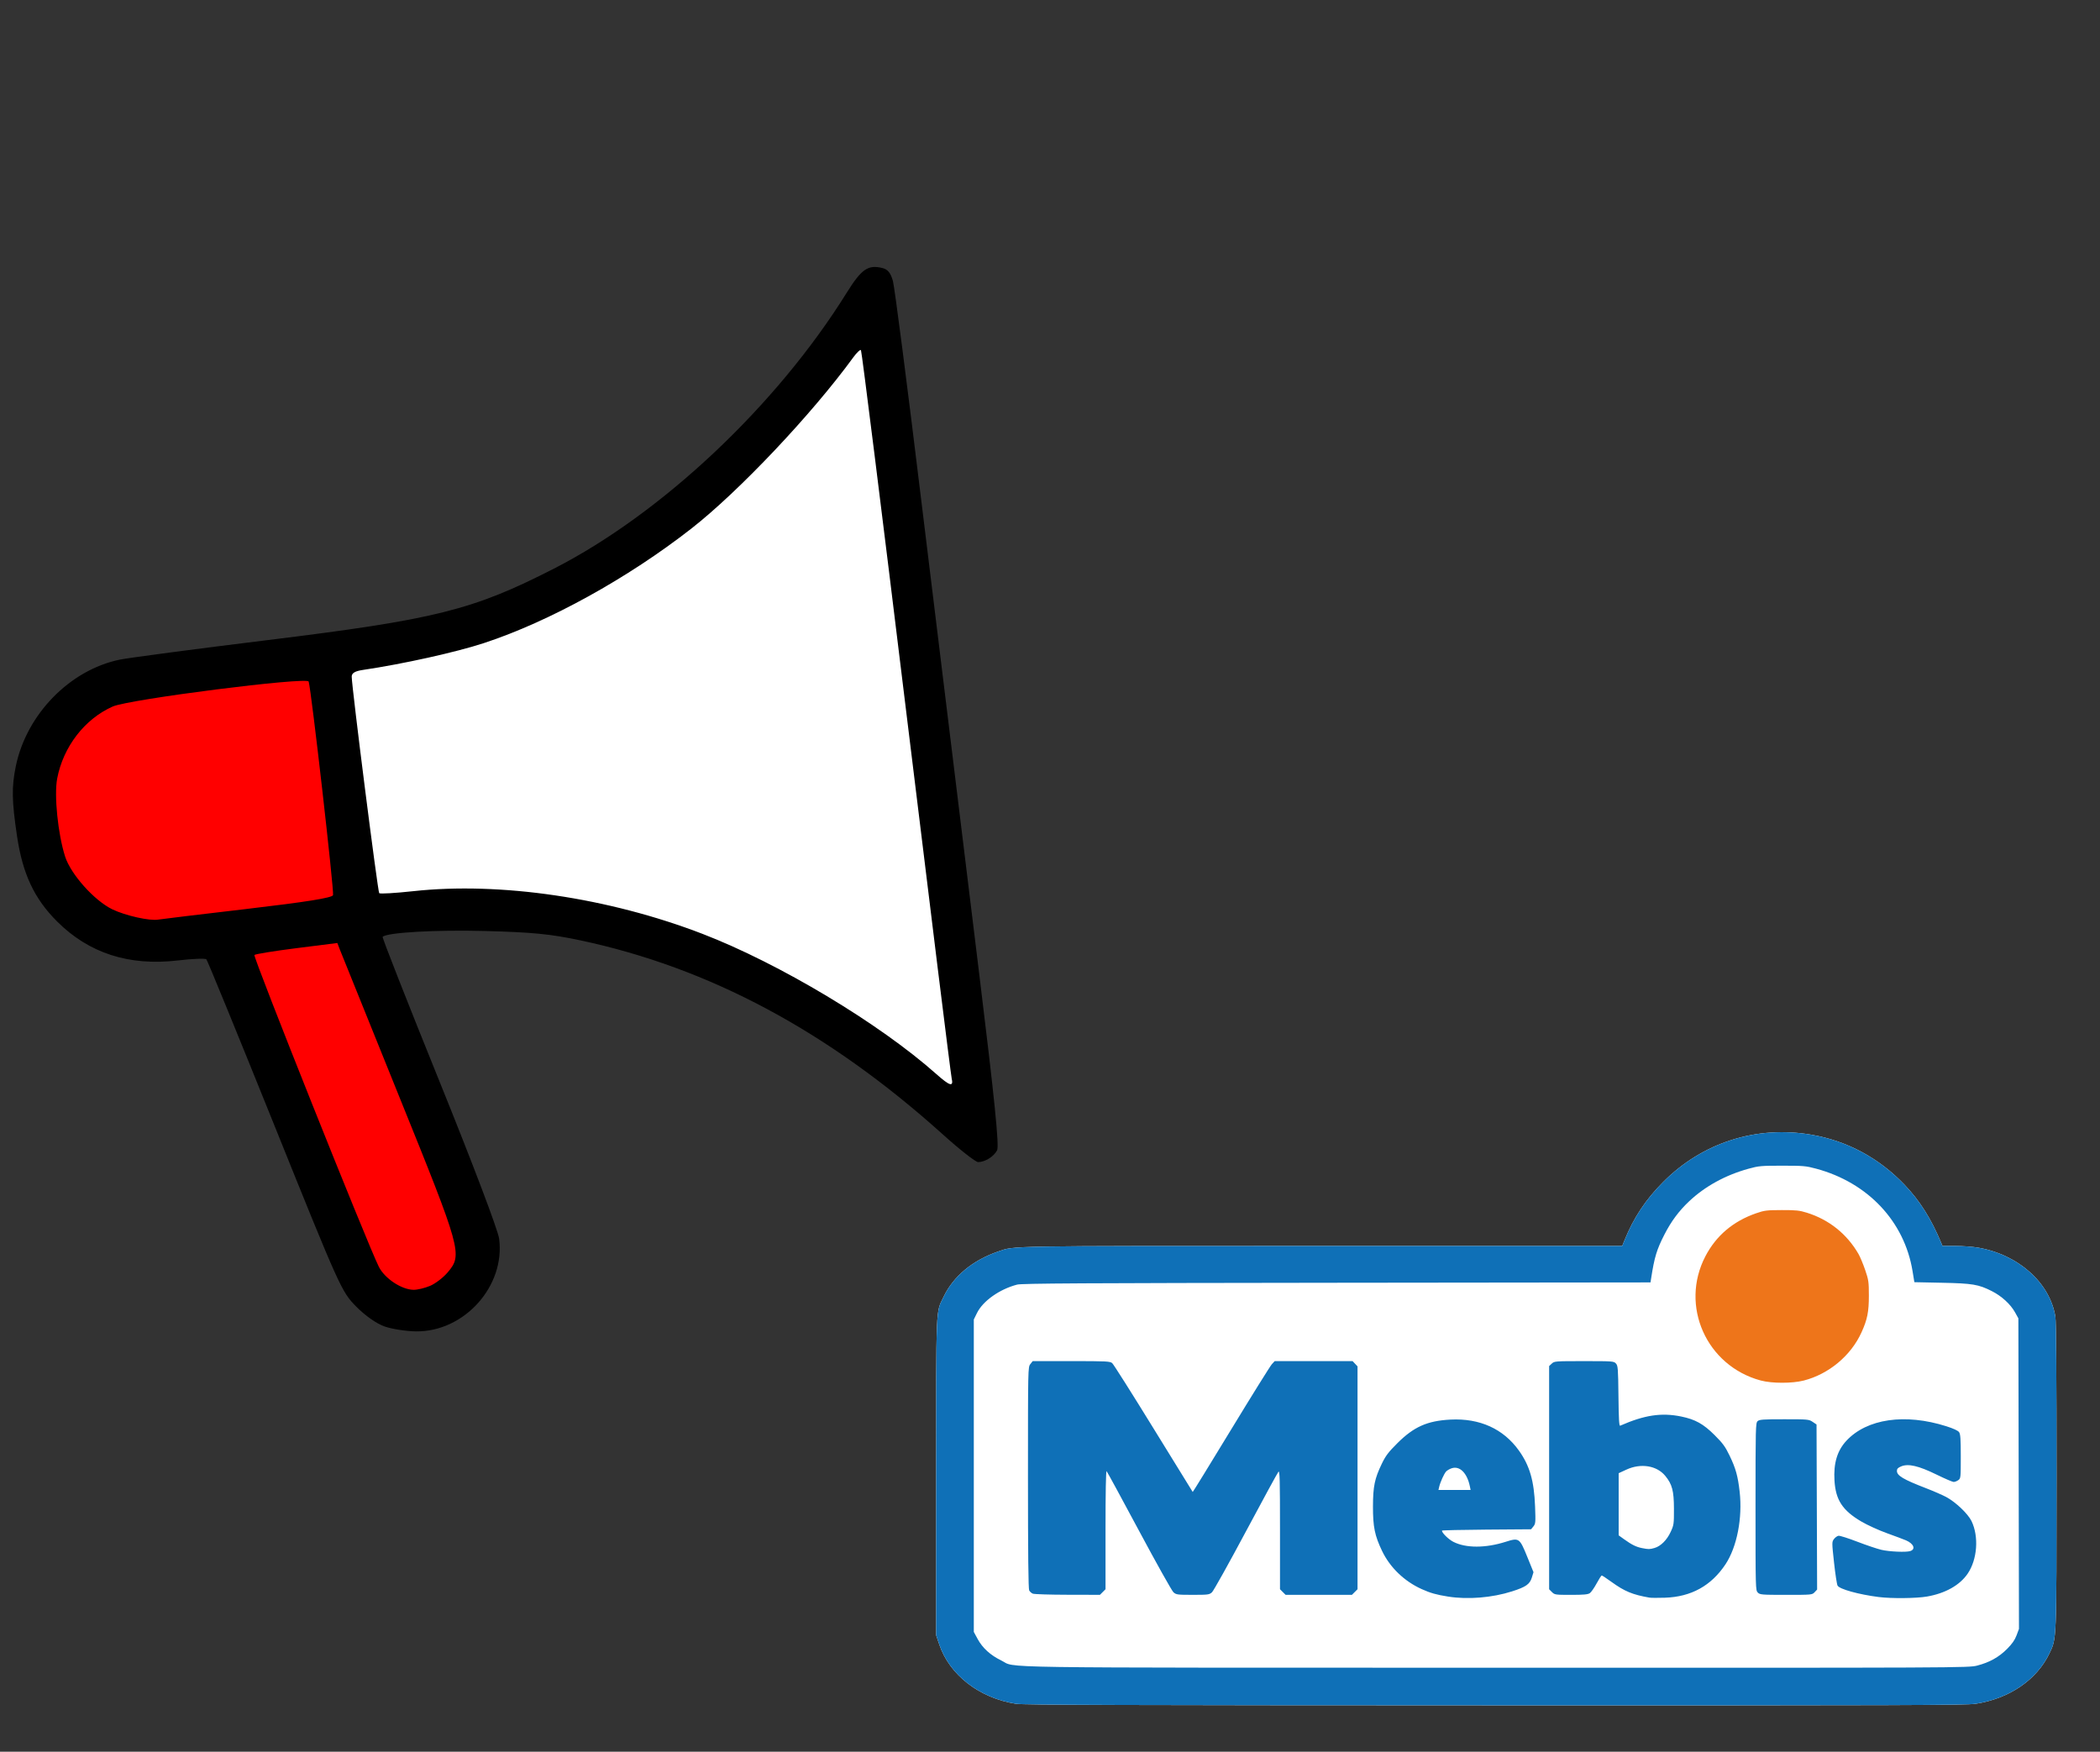 <?xml version="1.0" encoding="UTF-8" standalone="no"?>
<!-- Created with Inkscape (http://www.inkscape.org/) -->

<svg
   width="210mm"
   height="175.198mm"
   viewBox="0 0 210 175.198"
   version="1.1"
   id="svg1"
   xml:space="preserve"
   inkscape:export-filename="heute-karte.svg"
   inkscape:export-xdpi="120.95238"
   inkscape:export-ydpi="120.95238"
   sodipodi:docname="neu-megafon2.svg"
   inkscape:version="1.3.2 (091e20e, 2023-11-25, custom)"
   xmlns:inkscape="http://www.inkscape.org/namespaces/inkscape"
   xmlns:sodipodi="http://sodipodi.sourceforge.net/DTD/sodipodi-0.dtd"
   xmlns="http://www.w3.org/2000/svg"
   xmlns:svg="http://www.w3.org/2000/svg"><rect x="0" y="0" width="210" height="175.198" fill="#333333" stroke="none"/><sodipodi:namedview
     id="namedview1"
     pagecolor="#ffffff"
     bordercolor="#000000"
     borderopacity="0.25"
     inkscape:showpageshadow="2"
     inkscape:pageopacity="0.0"
     inkscape:pagecheckerboard="0"
     inkscape:deskcolor="#d1d1d1"
     inkscape:document-units="mm"
     inkscape:zoom="0.53798611"
     inkscape:cx="459.11966"
     inkscape:cy="302.05241"
     inkscape:window-width="1920"
     inkscape:window-height="1017"
     inkscape:window-x="-8"
     inkscape:window-y="-8"
     inkscape:window-maximized="1"
     inkscape:current-layer="layer1" /><defs
     id="defs1" /><g
     inkscape:label="Ebene 1"
     inkscape:groupmode="layer"
     id="layer1"><g
       id="g14"
       transform="translate(0,-25.929)"><path
         style="fill:#ffffff;fill-opacity:1;stroke:none;stroke-width:2.773;stroke-linecap:round;stroke-linejoin:miter;stroke-dasharray:none;stroke-opacity:1;paint-order:stroke fill markers"
         d="m 98.124,139.143 -10.988,-81.982 -14.108,15.872 -20.439,13.114 -18.495,4.929 3.256,26.498 18.63,-0.407 18.585,6.557 15.148,8.908 z"
         id="path17" /><path
         style="fill:#ff0000;fill-opacity:1;stroke:none;stroke-width:2.773;stroke-linecap:round;stroke-linejoin:miter;stroke-dasharray:none;stroke-opacity:1;paint-order:stroke fill markers"
         d="m 32.805,90.644 3.389,29.417 9.528,24.749 1.982,8.697 -6.139,3.901 -5.755,-3.261 -13.365,-33.701 -9.592,-0.895 -8.697,-6.395 -0.576,-11.127 5.436,-6.779 z"
         id="path16" /><path
         style="fill:#000000"
         d="m 38.449,158.59 c -0.807,-0.285 -1.919,-1.066 -2.827,-1.984 -1.465,-1.483 -1.637,-1.864 -8.143,-18.023 -3.656,-9.08 -6.734,-16.599 -6.84,-16.709 -0.106,-0.11 -1.384,-0.06 -2.839,0.111 -4.897,0.578 -8.913,-0.719 -12.099,-3.905 -2.272,-2.272 -3.431,-4.738 -3.993,-8.498 -0.532,-3.558 -0.556,-4.956 -0.12,-7.05 1.075,-5.172 5.395,-9.596 10.381,-10.628 0.9,-0.186 7.526,-1.063 14.724,-1.947 16.864,-2.073 20.567,-2.996 28.707,-7.16 10.804,-5.527 22.256,-16.318 29.263,-27.576 1.489,-2.393 2.143,-2.844 3.591,-2.481 0.529,0.133 0.818,0.492 1.039,1.296 0.169,0.612 1.452,10.549 2.852,22.083 l 5.8,47.4 c 1.512,12.337 1.988,17.04 1.765,17.456 -0.342,0.639 -1.21,1.178 -1.898,1.178 -0.251,0 -1.833,-1.239 -3.515,-2.754 -11.449,-10.312 -23.359,-16.688 -36.289,-19.428 -2.956,-0.626 -4.759,-0.803 -9.453,-0.928 -4.981,-0.132 -9.853,0.144 -10.291,0.582 -0.066,0.066 2.484,6.553 5.667,14.417 3.367,8.32 5.868,14.915 5.982,15.774 0.629,4.744 -3.488,9.33 -8.319,9.268 -0.997,-0.013 -2.412,-0.235 -3.143,-0.493 z m 4.551,-4.053 c 0.534,-0.223 1.333,-0.836 1.775,-1.361 1.492,-1.773 1.386,-2.158 -4.883,-17.645 -3.128,-7.728 -5.793,-14.329 -5.922,-14.67 l -0.236,-0.619 -4.061,0.513 c -2.234,0.282 -4.138,0.591 -4.232,0.685 -0.167,0.167 11.329,28.976 12.446,31.191 0.588,1.165 2.259,2.274 3.463,2.298 0.373,0.007 1.116,-0.169 1.65,-0.393 z m 52.163,-20.788 c -0.085,-0.368 -2.13,-16.865 -4.544,-36.661 -2.414,-19.795 -4.449,-36.058 -4.523,-36.14 -0.073,-0.082 -0.419,0.243 -0.768,0.723 -4.146,5.693 -11.449,13.416 -16.195,17.125 -6.347,4.961 -14.217,9.307 -20.729,11.446 -2.797,0.919 -8.076,2.091 -12.121,2.691 -0.79,0.117 -1.115,0.314 -1.112,0.673 0.007,1.062 2.603,21.506 2.75,21.653 0.085,0.085 1.608,-0.004 3.385,-0.198 8.717,-0.951 19.559,0.649 28.96,4.274 7.668,2.956 17.67,8.954 23.35,14.001 1.391,1.236 1.759,1.334 1.546,0.413 z m -70.445,-16.919 c 5.885,-0.688 8.483,-1.103 8.586,-1.372 0.128,-0.335 -2.174,-20.519 -2.437,-21.362 -0.155,-0.498 -17.95,1.766 -19.594,2.494 -2.804,1.241 -4.952,4.025 -5.555,7.204 -0.319,1.684 0.071,5.534 0.792,7.799 0.564,1.772 2.919,4.408 4.718,5.279 1.321,0.639 3.762,1.184 4.606,1.028 0.245,-0.045 4.243,-0.527 8.884,-1.069 z"
         id="path15"
         sodipodi:nodetypes="sssscsssssssssccsssssssssssssscssscsssscssscscssssssssssss" /></g><g
       id="g13"
       transform="matrix(0.431,0,0,0.431,193.37,242.56)"><path
         style="fill:#ffffff;fill-opacity:1"
         d="m -212.934,-167.417 c -8.466,-1.316 -15.382,-6.659 -17.781,-13.738 l -0.729,-2.151 v -36.777 c 0,-40.573 -0.108,-37.977 1.734,-41.804 2.298,-4.775 6.714,-8.439 12.625,-10.477 3.921,-1.351 0.797,-1.297 75.384,-1.297 h 69.433 l 0.564,-1.389 c 2.118,-5.215 4.875,-9.365 8.931,-13.446 9.135,-9.191 21.713,-13.189 34.487,-10.961 8.246,1.438 15.6,5.399 21.514,11.588 3.537,3.702 6.187,7.899 8.509,13.482 l 0.303,0.728 h 3.014 c 1.658,0 4.033,0.178 5.278,0.395 9.349,1.63 16.618,8.133 17.895,16.009 0.186,1.145 0.276,13.475 0.272,36.909 -0.008,38.784 0.035,37.696 -1.649,41.233 -2.92,6.133 -9.319,10.502 -17.126,11.694 -2.167,0.331 -17.555,0.38 -111.522,0.359 -85.786,-0.019 -109.462,-0.095 -111.136,-0.355 z"
         id="path13"
         sodipodi:nodetypes="cscsssscssssscscsssssc" /><path
         style="fill:#0f70b7;fill-opacity:1"
         d="m -212.934,-167.417 c -8.466,-1.316 -15.382,-6.659 -17.781,-13.738 l -0.729,-2.151 v -36.777 c 0,-40.573 -0.108,-37.977 1.734,-41.804 2.298,-4.775 6.714,-8.439 12.625,-10.477 3.921,-1.351 0.797,-1.297 75.384,-1.297 h 69.433 l 0.564,-1.389 c 2.118,-5.215 4.875,-9.365 8.931,-13.446 9.135,-9.191 21.713,-13.189 34.487,-10.961 8.246,1.438 15.6,5.399 21.514,11.588 3.537,3.702 6.187,7.899 8.509,13.482 l 0.303,0.728 h 3.014 c 1.658,0 4.033,0.178 5.278,0.395 9.349,1.63 16.618,8.133 17.895,16.009 0.186,1.145 0.276,13.475 0.272,36.909 -0.008,38.784 0.035,37.696 -1.649,41.233 -2.92,6.133 -9.319,10.502 -17.126,11.694 -2.167,0.331 -17.555,0.38 -111.522,0.359 -85.786,-0.019 -109.462,-0.095 -111.136,-0.355 z m 223.029,-8.871 c 2.831,-0.724 5.032,-1.952 6.941,-3.873 1.164,-1.171 1.784,-2.06 2.187,-3.137 l 0.562,-1.503 -0.07,-36.03 -0.07,-36.03 -0.771,-1.392 c -1.047,-1.89 -3.127,-3.79 -5.404,-4.937 -3.093,-1.557 -4.441,-1.782 -11.578,-1.931 l -6.377,-0.133 -0.426,-2.593 c -1.89,-11.512 -10.347,-20.502 -22.33,-23.738 -2.395,-0.647 -2.993,-0.7 -7.883,-0.7 -4.923,-7.3e-4 -5.47,0.049 -7.856,0.707 -5.329,1.471 -10.078,4.077 -13.762,7.552 -2.387,2.252 -4.156,4.632 -5.736,7.718 -1.786,3.488 -2.313,5.224 -3.075,10.117 l -0.154,0.988 -72.815,0.081 c -59.037,0.066 -73.066,0.147 -74.138,0.428 -4.094,1.074 -7.943,3.798 -9.315,6.592 l -0.739,1.506 v 36.248 36.248 l 0.908,1.676 c 1.116,2.058 2.977,3.745 5.459,4.949 3.73,1.809 -6.107,1.664 114.703,1.688 108.41,0.022 109.718,0.016 111.737,-0.501 z m -122.741,-16.005 c -2.772,-0.44 -4.137,-0.827 -6.177,-1.751 -4.03,-1.827 -7.331,-5.01 -9.165,-8.841 -1.704,-3.559 -2.121,-5.593 -2.112,-10.319 0.009,-4.647 0.389,-6.485 2.052,-9.922 0.904,-1.868 1.516,-2.676 3.615,-4.769 3.821,-3.81 6.94,-5.196 12.322,-5.473 6.774,-0.348 12.272,2.142 15.875,7.192 2.509,3.516 3.524,7.029 3.748,12.971 0.141,3.722 0.116,4.01 -0.389,4.63 l -0.539,0.661 -10.342,0.075 c -5.688,0.041 -10.342,0.149 -10.342,0.24 0,0.528 1.545,2.038 2.668,2.607 2.897,1.468 7.443,1.466 12.086,-0.005 3.15,-0.998 3.26,-0.922 5.064,3.52 l 1.43,3.521 -0.384,1.237 c -0.485,1.561 -1.366,2.178 -4.575,3.206 -4.629,1.483 -10.255,1.945 -14.835,1.219 z m 5.024,-25.607 c -0.636,-3.082 -2.354,-4.786 -4.208,-4.174 -0.486,0.16 -1.072,0.5 -1.303,0.754 -0.475,0.525 -1.349,2.463 -1.603,3.552 l -0.169,0.728 h 3.73 3.73 z m 41.675,25.845 c -3.908,-0.678 -5.769,-1.448 -8.813,-3.648 -1.137,-0.821 -2.153,-1.493 -2.259,-1.493 -0.106,0 -0.642,0.832 -1.191,1.849 -0.549,1.017 -1.256,2.029 -1.57,2.249 -0.445,0.312 -1.407,0.4 -4.361,0.4 -3.671,0 -3.81,-0.02 -4.439,-0.649 l -0.649,-0.649 v -25.895 -25.895 l 0.612,-0.575 c 0.596,-0.56 0.792,-0.575 7.5,-0.575 6.664,0 6.904,0.018 7.391,0.556 0.464,0.513 0.51,1.107 0.583,7.564 0.06,5.337 0.154,6.974 0.397,6.867 5.622,-2.478 9.575,-3.074 14.154,-2.134 3.279,0.673 5.15,1.714 7.759,4.317 1.922,1.918 2.47,2.671 3.49,4.789 1.412,2.933 1.908,4.719 2.319,8.344 0.69,6.09 -0.625,12.838 -3.284,16.843 -3.312,4.99 -7.976,7.562 -14.065,7.757 -1.601,0.051 -3.208,0.042 -3.572,-0.021 z m 1.143,-11.51 c 1.451,-0.403 2.898,-1.838 3.78,-3.748 0.73,-1.581 0.765,-1.826 0.757,-5.361 -0.009,-4.165 -0.413,-5.694 -2.019,-7.641 -1.975,-2.394 -5.66,-2.987 -8.999,-1.448 l -1.807,0.833 v 7.212 7.212 l 1.291,0.928 c 1.742,1.251 2.772,1.761 4.087,2.021 1.559,0.308 1.774,0.308 2.909,-0.007 z m 52.038,11.372 c -4.686,-0.603 -9.102,-1.832 -9.542,-2.654 -0.16,-0.299 -0.526,-2.698 -0.813,-5.332 -0.514,-4.713 -0.514,-4.8 -0.018,-5.467 0.277,-0.373 0.756,-0.716 1.063,-0.762 0.307,-0.046 2.275,0.578 4.374,1.386 2.098,0.808 4.611,1.653 5.584,1.879 1.863,0.432 5.702,0.598 6.67,0.288 1.326,-0.424 0.824,-1.714 -0.968,-2.487 -0.509,-0.219 -2.49,-0.962 -4.403,-1.651 -1.953,-0.703 -4.575,-1.898 -5.984,-2.727 -4.355,-2.563 -5.944,-4.991 -6.216,-9.495 -0.243,-4.029 0.631,-6.946 2.769,-9.246 4.751,-5.11 13.605,-6.396 23.165,-3.364 1.678,0.532 2.723,1.016 2.977,1.378 0.312,0.446 0.391,1.585 0.391,5.644 0,4.955 -0.015,5.096 -0.588,5.497 -0.323,0.227 -0.802,0.412 -1.064,0.412 -0.262,0 -2.051,-0.771 -3.976,-1.714 -4.164,-2.039 -6.548,-2.591 -8.203,-1.9 -0.75,0.313 -0.986,0.564 -0.986,1.046 0,1.103 1.477,1.981 6.785,4.032 1.693,0.654 3.785,1.566 4.647,2.026 2.192,1.169 5.057,3.891 5.876,5.584 1.748,3.614 1.349,8.951 -0.915,12.241 -1.832,2.663 -5.172,4.534 -9.415,5.274 -2.461,0.429 -8.287,0.486 -11.211,0.11 z m -196.237,-0.772 c -0.318,-0.128 -0.705,-0.47 -0.86,-0.76 -0.194,-0.362 -0.282,-8.532 -0.282,-26.173 0,-25.545 0.002,-25.649 0.548,-26.343 l 0.548,-0.697 h 8.947 c 8.136,0 8.997,0.042 9.495,0.463 0.301,0.255 4.614,7.071 9.584,15.147 4.97,8.076 9.065,14.717 9.101,14.756 0.035,0.04 4.029,-6.449 8.874,-14.42 4.846,-7.971 9.112,-14.819 9.48,-15.22 l 0.67,-0.728 h 9.033 9.033 l 0.575,0.612 0.575,0.612 v 25.858 25.858 l -0.649,0.649 -0.649,0.649 h -7.697 -7.697 l -0.649,-0.649 -0.649,-0.649 v -13.827 c 0,-11.628 -0.057,-13.765 -0.357,-13.44 -0.197,0.213 -3.6,6.46 -7.563,13.881 -3.963,7.422 -7.5,13.762 -7.859,14.089 -0.615,0.559 -0.883,0.595 -4.461,0.595 -3.573,0 -3.848,-0.037 -4.479,-0.595 -0.369,-0.327 -3.954,-6.727 -7.965,-14.221 -4.011,-7.494 -7.407,-13.739 -7.545,-13.877 -0.159,-0.159 -0.252,4.832 -0.252,13.572 v 13.823 l -0.649,0.649 -0.649,0.649 -7.487,-0.017 c -4.118,-0.009 -7.747,-0.122 -8.065,-0.25 z m 168.192,-0.263 c -0.52,-0.52 -0.529,-0.882 -0.529,-19.935 0,-18.464 0.024,-19.427 0.484,-19.844 0.419,-0.379 1.251,-0.438 6.179,-0.438 5.497,0 5.726,0.021 6.594,0.606 l 0.899,0.606 0.068,19.153 0.068,19.153 -0.577,0.614 c -0.571,0.608 -0.64,0.614 -6.616,0.614 -5.687,0 -6.07,-0.031 -6.568,-0.529 z"
         id="path1"
         sodipodi:nodetypes="cscsssscssssscscssssscssscccssscssscssscssscccsssssssscssssssccsssscsssssssscccsssssssscccsssscsssssssscscsscccssccsssssssssssssssssssssssssssssssccsssssscccccccccccccsssssssssccccssssssccccsss" /><path
         style="fill:#ee751a;fill-opacity:1"
         d="m -40.133,-242.438 c -12.612,-3.398 -18.821,-17.348 -12.835,-28.835 2.489,-4.775 6.437,-8.122 11.76,-9.969 1.928,-0.669 2.459,-0.735 5.953,-0.744 3.3,-0.009 4.114,0.077 5.821,0.61 5.14,1.605 9.288,4.918 11.98,9.567 0.379,0.655 1.076,2.322 1.549,3.704 0.796,2.326 0.86,2.77 0.863,5.953 0.004,3.776 -0.351,5.551 -1.708,8.543 -2.454,5.411 -7.594,9.697 -13.417,11.186 -2.683,0.686 -7.39,0.679 -9.967,-0.015 z"
         id="path12"
         sodipodi:nodetypes="ssscssscssss" /></g></g></svg>
